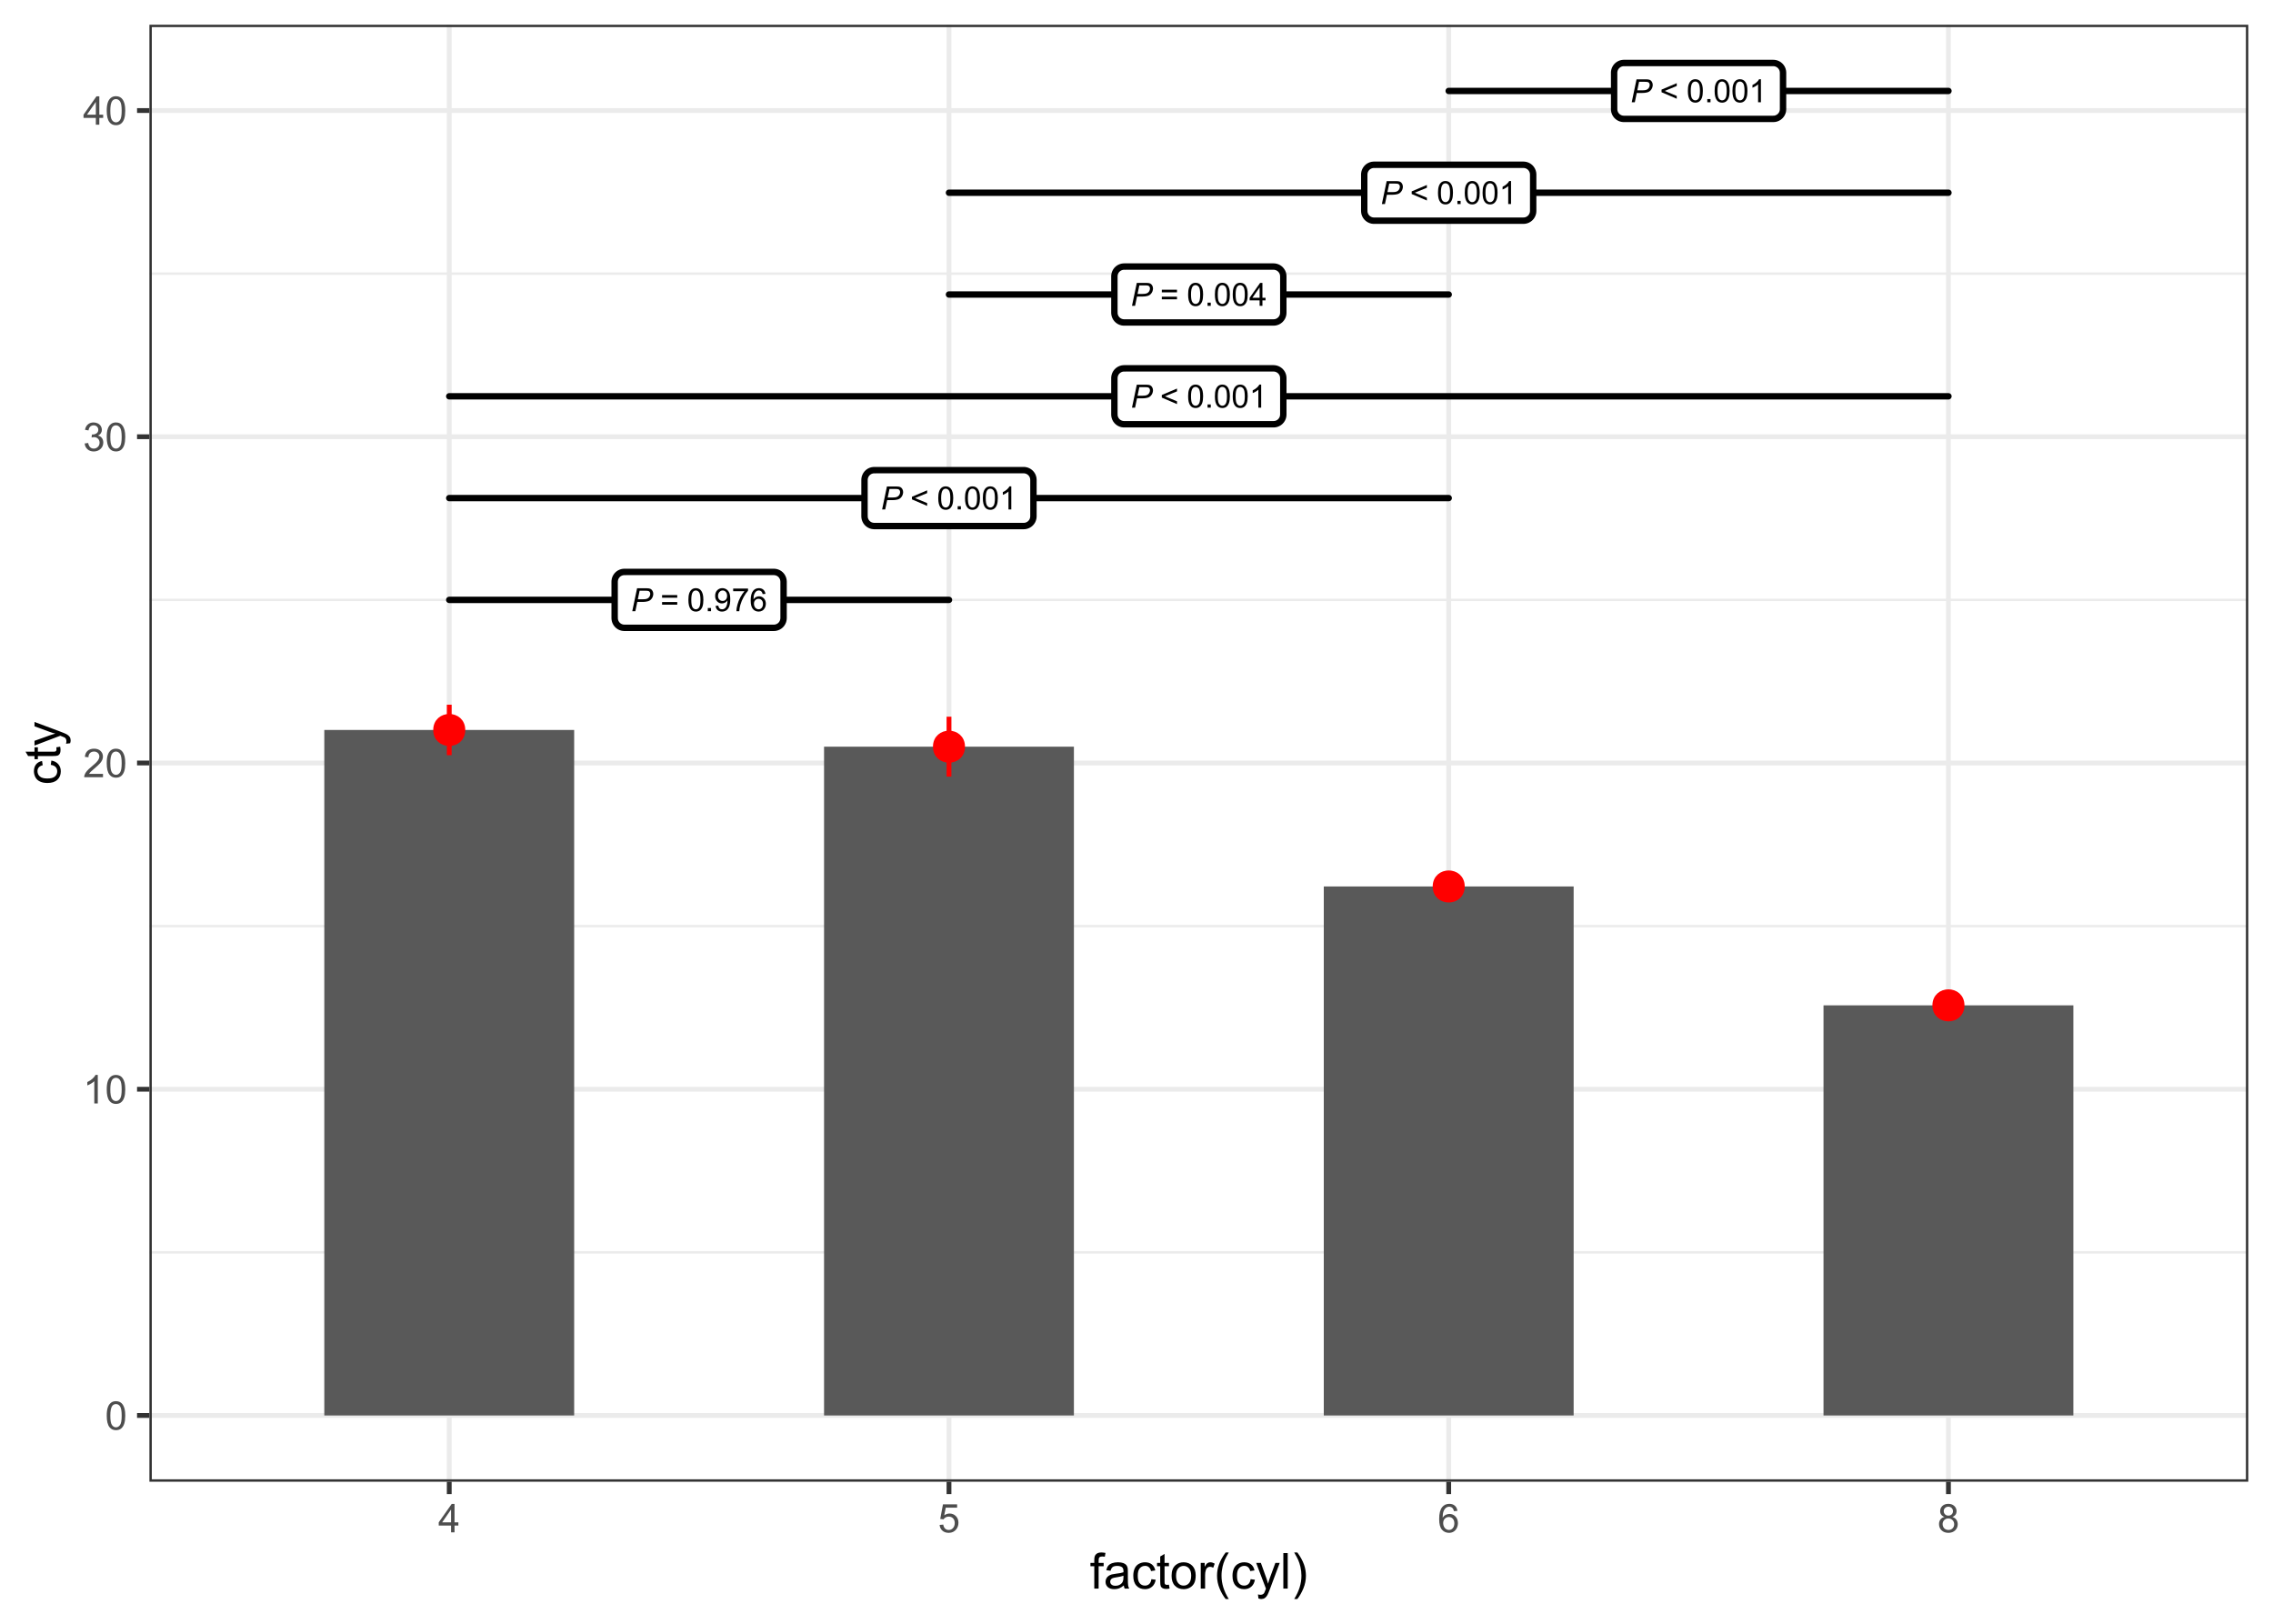 <?xml version="1.0" encoding="UTF-8"?>
<svg xmlns="http://www.w3.org/2000/svg" xmlns:xlink="http://www.w3.org/1999/xlink" width="504pt" height="360pt" viewBox="0 0 504 360" version="1.1">
<defs>
<g>
<symbol overflow="visible" id="glyph0-0">
<path style="stroke:none;" d="M 0.891 0 L 0.891 -4.445 L 4.445 -4.445 L 4.445 0 Z M 1 -0.109 L 4.336 -0.109 L 4.336 -4.336 L 1 -4.336 Z M 1 -0.109 "/>
</symbol>
<symbol overflow="visible" id="glyph0-1">
<path style="stroke:none;" d="M 0.305 0 L 1.371 -5.09 L 3.496 -5.09 C 3.863 -5.086 4.141 -5.043 4.324 -4.965 C 4.508 -4.879 4.66 -4.734 4.781 -4.531 C 4.902 -4.32 4.961 -4.09 4.965 -3.84 C 4.961 -3.625 4.918 -3.41 4.836 -3.195 C 4.746 -2.977 4.637 -2.801 4.508 -2.66 C 4.375 -2.52 4.242 -2.41 4.109 -2.34 C 3.973 -2.266 3.832 -2.215 3.68 -2.18 C 3.352 -2.102 3.02 -2.062 2.691 -2.066 L 1.418 -2.066 L 0.988 0 Z M 1.539 -2.645 L 2.66 -2.645 C 3.094 -2.641 3.41 -2.688 3.617 -2.785 C 3.82 -2.875 3.984 -3.02 4.109 -3.211 C 4.227 -3.402 4.289 -3.605 4.293 -3.824 C 4.289 -3.988 4.258 -4.125 4.195 -4.23 C 4.129 -4.336 4.035 -4.414 3.922 -4.465 C 3.801 -4.512 3.574 -4.535 3.242 -4.539 L 1.934 -4.539 Z M 1.539 -2.645 "/>
</symbol>
<symbol overflow="visible" id="glyph1-0">
<path style="stroke:none;" d="M 0.359 0 L 0.359 -4.445 L 3.914 -4.445 L 3.914 0 Z M 0.469 -0.109 L 3.805 -0.109 L 3.805 -4.336 L 0.469 -4.336 Z M 0.469 -0.109 "/>
</symbol>
<symbol overflow="visible" id="glyph1-1">
<path style="stroke:none;" d=""/>
</symbol>
<symbol overflow="visible" id="glyph2-0">
<path style="stroke:none;" d="M 0.891 0 L 0.891 -4.445 L 4.445 -4.445 L 4.445 0 Z M 1 -0.109 L 4.336 -0.109 L 4.336 -4.336 L 1 -4.336 Z M 1 -0.109 "/>
</symbol>
<symbol overflow="visible" id="glyph2-1">
<path style="stroke:none;" d="M 3.758 -2.992 L 0.395 -2.992 L 0.395 -3.578 L 3.758 -3.578 Z M 3.758 -1.449 L 0.395 -1.449 L 0.395 -2.031 L 3.758 -2.031 Z M 3.758 -1.449 "/>
</symbol>
<symbol overflow="visible" id="glyph2-2">
<path style="stroke:none;" d="M 0.297 -2.512 C 0.293 -3.109 0.355 -3.594 0.48 -3.965 C 0.605 -4.328 0.789 -4.609 1.031 -4.812 C 1.273 -5.008 1.582 -5.109 1.957 -5.113 C 2.23 -5.109 2.469 -5.055 2.676 -4.945 C 2.879 -4.836 3.047 -4.676 3.184 -4.469 C 3.316 -4.262 3.422 -4.012 3.5 -3.715 C 3.574 -3.418 3.613 -3.016 3.617 -2.512 C 3.613 -1.91 3.551 -1.426 3.43 -1.062 C 3.305 -0.695 3.121 -0.414 2.879 -0.215 C 2.633 -0.016 2.328 0.082 1.957 0.086 C 1.465 0.082 1.078 -0.09 0.801 -0.441 C 0.461 -0.863 0.293 -1.555 0.297 -2.512 Z M 0.938 -2.512 C 0.938 -1.672 1.035 -1.113 1.23 -0.84 C 1.426 -0.559 1.668 -0.422 1.957 -0.426 C 2.242 -0.422 2.48 -0.562 2.68 -0.844 C 2.871 -1.121 2.969 -1.676 2.973 -2.512 C 2.969 -3.348 2.871 -3.902 2.68 -4.18 C 2.48 -4.453 2.238 -4.594 1.949 -4.594 C 1.66 -4.594 1.43 -4.473 1.262 -4.23 C 1.043 -3.918 0.938 -3.344 0.938 -2.512 Z M 0.938 -2.512 "/>
</symbol>
<symbol overflow="visible" id="glyph2-3">
<path style="stroke:none;" d="M 0.645 0 L 0.645 -0.711 L 1.359 -0.711 L 1.359 0 Z M 0.645 0 "/>
</symbol>
<symbol overflow="visible" id="glyph2-4">
<path style="stroke:none;" d="M 0.391 -1.176 L 0.988 -1.234 C 1.039 -0.949 1.137 -0.742 1.281 -0.617 C 1.422 -0.484 1.605 -0.422 1.832 -0.426 C 2.023 -0.422 2.191 -0.465 2.336 -0.559 C 2.48 -0.645 2.602 -0.762 2.695 -0.91 C 2.789 -1.055 2.867 -1.254 2.93 -1.508 C 2.992 -1.754 3.023 -2.012 3.023 -2.273 C 3.023 -2.297 3.02 -2.336 3.02 -2.398 C 2.891 -2.195 2.719 -2.035 2.504 -1.91 C 2.285 -1.785 2.051 -1.723 1.801 -1.727 C 1.379 -1.723 1.023 -1.875 0.734 -2.184 C 0.438 -2.488 0.293 -2.891 0.297 -3.395 C 0.293 -3.906 0.445 -4.324 0.75 -4.641 C 1.055 -4.953 1.434 -5.109 1.895 -5.113 C 2.223 -5.109 2.527 -5.02 2.805 -4.844 C 3.074 -4.664 3.281 -4.41 3.43 -4.082 C 3.57 -3.75 3.645 -3.273 3.645 -2.648 C 3.645 -2 3.57 -1.48 3.43 -1.094 C 3.285 -0.707 3.078 -0.414 2.801 -0.215 C 2.52 -0.016 2.191 0.082 1.82 0.086 C 1.418 0.082 1.094 -0.027 0.844 -0.246 C 0.59 -0.465 0.438 -0.773 0.391 -1.176 Z M 2.949 -3.426 C 2.945 -3.781 2.852 -4.066 2.66 -4.277 C 2.469 -4.488 2.238 -4.594 1.973 -4.594 C 1.691 -4.594 1.449 -4.48 1.246 -4.254 C 1.039 -4.027 0.938 -3.73 0.938 -3.371 C 0.938 -3.043 1.035 -2.781 1.23 -2.582 C 1.426 -2.375 1.668 -2.273 1.957 -2.277 C 2.246 -2.273 2.48 -2.375 2.668 -2.582 C 2.852 -2.781 2.945 -3.062 2.949 -3.426 Z M 2.949 -3.426 "/>
</symbol>
<symbol overflow="visible" id="glyph2-5">
<path style="stroke:none;" d="M 0.336 -4.426 L 0.336 -5.027 L 3.633 -5.027 L 3.633 -4.539 C 3.309 -4.191 2.984 -3.734 2.668 -3.164 C 2.348 -2.59 2.102 -2 1.93 -1.398 C 1.801 -0.973 1.723 -0.508 1.691 0 L 1.051 0 C 1.051 -0.398 1.129 -0.883 1.285 -1.453 C 1.434 -2.02 1.652 -2.566 1.934 -3.094 C 2.215 -3.617 2.512 -4.059 2.832 -4.426 Z M 0.336 -4.426 "/>
</symbol>
<symbol overflow="visible" id="glyph2-6">
<path style="stroke:none;" d="M 3.539 -3.844 L 2.918 -3.797 C 2.863 -4.039 2.781 -4.215 2.68 -4.332 C 2.508 -4.504 2.301 -4.594 2.055 -4.598 C 1.855 -4.594 1.68 -4.539 1.531 -4.434 C 1.332 -4.285 1.18 -4.074 1.066 -3.801 C 0.949 -3.523 0.891 -3.133 0.891 -2.625 C 1.039 -2.852 1.223 -3.02 1.441 -3.137 C 1.66 -3.246 1.887 -3.305 2.125 -3.305 C 2.539 -3.305 2.895 -3.148 3.188 -2.844 C 3.48 -2.531 3.625 -2.137 3.629 -1.652 C 3.625 -1.332 3.559 -1.035 3.422 -0.762 C 3.281 -0.488 3.09 -0.277 2.852 -0.133 C 2.609 0.012 2.336 0.082 2.035 0.086 C 1.512 0.082 1.086 -0.105 0.758 -0.488 C 0.426 -0.867 0.262 -1.5 0.266 -2.383 C 0.262 -3.363 0.445 -4.078 0.812 -4.527 C 1.129 -4.914 1.555 -5.109 2.094 -5.113 C 2.492 -5.109 2.82 -4.996 3.078 -4.773 C 3.328 -4.547 3.484 -4.238 3.539 -3.844 Z M 0.988 -1.648 C 0.984 -1.43 1.031 -1.227 1.125 -1.031 C 1.215 -0.832 1.34 -0.68 1.508 -0.578 C 1.668 -0.473 1.84 -0.422 2.023 -0.426 C 2.285 -0.422 2.516 -0.527 2.707 -0.746 C 2.895 -0.957 2.988 -1.246 2.992 -1.613 C 2.988 -1.965 2.895 -2.242 2.711 -2.445 C 2.52 -2.645 2.281 -2.746 2 -2.75 C 1.715 -2.746 1.477 -2.645 1.281 -2.445 C 1.082 -2.242 0.984 -1.977 0.988 -1.648 Z M 0.988 -1.648 "/>
</symbol>
<symbol overflow="visible" id="glyph2-7">
<path style="stroke:none;" d="M 0.391 -2.227 L 0.391 -2.809 L 3.762 -4.234 L 3.762 -3.613 L 1.086 -2.516 L 3.762 -1.406 L 3.762 -0.785 Z M 0.391 -2.227 "/>
</symbol>
<symbol overflow="visible" id="glyph2-8">
<path style="stroke:none;" d="M 2.648 0 L 2.023 0 L 2.023 -3.984 C 1.871 -3.84 1.676 -3.695 1.434 -3.551 C 1.188 -3.406 0.969 -3.297 0.773 -3.23 L 0.773 -3.836 C 1.125 -3.996 1.43 -4.195 1.691 -4.43 C 1.949 -4.664 2.133 -4.891 2.246 -5.113 L 2.648 -5.113 Z M 2.648 0 "/>
</symbol>
<symbol overflow="visible" id="glyph2-9">
<path style="stroke:none;" d="M 2.301 0 L 2.301 -1.219 L 0.09 -1.219 L 0.09 -1.793 L 2.414 -5.09 L 2.926 -5.09 L 2.926 -1.793 L 3.613 -1.793 L 3.613 -1.219 L 2.926 -1.219 L 2.926 0 Z M 2.301 -1.793 L 2.301 -4.09 L 0.703 -1.793 Z M 2.301 -1.793 "/>
</symbol>
<symbol overflow="visible" id="glyph3-0">
<path style="stroke:none;" d="M 1.102 0 L 1.102 -5.5 L 5.5 -5.5 L 5.5 0 Z M 1.238 -0.137 L 5.363 -0.137 L 5.363 -5.363 L 1.238 -5.363 Z M 1.238 -0.137 "/>
</symbol>
<symbol overflow="visible" id="glyph3-1">
<path style="stroke:none;" d="M 0.367 -3.105 C 0.363 -3.848 0.438 -4.445 0.594 -4.902 C 0.742 -5.355 0.973 -5.707 1.277 -5.953 C 1.578 -6.199 1.957 -6.32 2.418 -6.324 C 2.754 -6.32 3.051 -6.254 3.309 -6.121 C 3.562 -5.984 3.773 -5.789 3.938 -5.531 C 4.102 -5.273 4.23 -4.961 4.328 -4.594 C 4.422 -4.227 4.469 -3.73 4.473 -3.105 C 4.469 -2.367 4.395 -1.77 4.242 -1.316 C 4.09 -0.859 3.863 -0.508 3.562 -0.262 C 3.258 -0.016 2.875 0.105 2.418 0.109 C 1.809 0.105 1.332 -0.109 0.988 -0.547 C 0.57 -1.066 0.363 -1.922 0.367 -3.105 Z M 1.16 -3.105 C 1.16 -2.07 1.281 -1.379 1.523 -1.039 C 1.766 -0.695 2.062 -0.527 2.418 -0.527 C 2.773 -0.527 3.074 -0.699 3.316 -1.043 C 3.559 -1.387 3.68 -2.074 3.68 -3.105 C 3.68 -4.145 3.559 -4.832 3.316 -5.172 C 3.074 -5.512 2.77 -5.684 2.41 -5.684 C 2.051 -5.684 1.77 -5.531 1.559 -5.234 C 1.293 -4.844 1.16 -4.137 1.16 -3.105 Z M 1.16 -3.105 "/>
</symbol>
<symbol overflow="visible" id="glyph3-2">
<path style="stroke:none;" d="M 3.277 0 L 2.504 0 L 2.504 -4.93 C 2.316 -4.75 2.074 -4.574 1.773 -4.395 C 1.469 -4.215 1.195 -4.082 0.957 -3.996 L 0.957 -4.742 C 1.387 -4.941 1.766 -5.188 2.09 -5.48 C 2.414 -5.77 2.645 -6.051 2.781 -6.324 L 3.277 -6.324 Z M 3.277 0 "/>
</symbol>
<symbol overflow="visible" id="glyph3-3">
<path style="stroke:none;" d="M 4.43 -0.742 L 4.43 0 L 0.266 0 C 0.258 -0.188 0.289 -0.367 0.355 -0.539 C 0.461 -0.82 0.629 -1.098 0.863 -1.375 C 1.094 -1.648 1.434 -1.965 1.879 -2.328 C 2.562 -2.887 3.023 -3.332 3.266 -3.664 C 3.5 -3.988 3.621 -4.301 3.625 -4.594 C 3.621 -4.898 3.512 -5.156 3.297 -5.367 C 3.074 -5.578 2.789 -5.684 2.441 -5.684 C 2.066 -5.684 1.77 -5.57 1.547 -5.348 C 1.32 -5.125 1.207 -4.816 1.207 -4.422 L 0.414 -4.504 C 0.465 -5.094 0.668 -5.543 1.027 -5.855 C 1.379 -6.164 1.855 -6.32 2.457 -6.324 C 3.059 -6.32 3.539 -6.152 3.891 -5.82 C 4.242 -5.484 4.418 -5.07 4.422 -4.578 C 4.418 -4.32 4.367 -4.074 4.266 -3.832 C 4.164 -3.59 3.992 -3.332 3.754 -3.062 C 3.512 -2.793 3.113 -2.426 2.562 -1.957 C 2.094 -1.566 1.797 -1.301 1.664 -1.16 C 1.531 -1.02 1.422 -0.879 1.34 -0.742 Z M 4.43 -0.742 "/>
</symbol>
<symbol overflow="visible" id="glyph3-4">
<path style="stroke:none;" d="M 0.371 -1.664 L 1.145 -1.766 C 1.23 -1.324 1.383 -1.008 1.598 -0.816 C 1.809 -0.621 2.066 -0.527 2.375 -0.527 C 2.734 -0.527 3.043 -0.652 3.297 -0.906 C 3.547 -1.156 3.672 -1.469 3.676 -1.844 C 3.672 -2.195 3.555 -2.488 3.324 -2.719 C 3.09 -2.949 2.797 -3.062 2.441 -3.066 C 2.293 -3.062 2.109 -3.035 1.895 -2.98 L 1.98 -3.66 C 2.031 -3.652 2.07 -3.648 2.105 -3.652 C 2.434 -3.648 2.73 -3.734 2.996 -3.91 C 3.254 -4.078 3.387 -4.344 3.391 -4.703 C 3.387 -4.984 3.289 -5.219 3.102 -5.406 C 2.906 -5.59 2.66 -5.684 2.359 -5.688 C 2.055 -5.684 1.805 -5.59 1.605 -5.402 C 1.402 -5.215 1.273 -4.93 1.219 -4.555 L 0.445 -4.691 C 0.539 -5.207 0.754 -5.609 1.09 -5.895 C 1.426 -6.18 1.844 -6.32 2.344 -6.324 C 2.688 -6.32 3.004 -6.246 3.293 -6.102 C 3.582 -5.953 3.801 -5.754 3.953 -5.5 C 4.105 -5.242 4.184 -4.973 4.184 -4.688 C 4.184 -4.414 4.109 -4.164 3.965 -3.945 C 3.816 -3.719 3.602 -3.543 3.316 -3.41 C 3.688 -3.324 3.977 -3.145 4.184 -2.875 C 4.391 -2.602 4.492 -2.262 4.496 -1.859 C 4.492 -1.305 4.293 -0.84 3.895 -0.461 C 3.492 -0.078 2.984 0.109 2.371 0.113 C 1.816 0.109 1.355 -0.051 0.992 -0.379 C 0.625 -0.707 0.418 -1.137 0.371 -1.664 Z M 0.371 -1.664 "/>
</symbol>
<symbol overflow="visible" id="glyph3-5">
<path style="stroke:none;" d="M 2.844 0 L 2.844 -1.508 L 0.113 -1.508 L 0.113 -2.219 L 2.988 -6.301 L 3.617 -6.301 L 3.617 -2.219 L 4.469 -2.219 L 4.469 -1.508 L 3.617 -1.508 L 3.617 0 Z M 2.844 -2.219 L 2.844 -5.059 L 0.871 -2.219 Z M 2.844 -2.219 "/>
</symbol>
<symbol overflow="visible" id="glyph3-6">
<path style="stroke:none;" d="M 0.367 -1.648 L 1.176 -1.719 C 1.234 -1.32 1.375 -1.023 1.594 -0.824 C 1.812 -0.625 2.078 -0.527 2.391 -0.527 C 2.762 -0.527 3.074 -0.668 3.336 -0.949 C 3.59 -1.23 3.719 -1.602 3.723 -2.066 C 3.719 -2.504 3.594 -2.852 3.348 -3.109 C 3.098 -3.363 2.773 -3.492 2.375 -3.492 C 2.125 -3.492 1.902 -3.434 1.703 -3.32 C 1.5 -3.207 1.344 -3.062 1.23 -2.883 L 0.504 -2.977 L 1.113 -6.215 L 4.246 -6.215 L 4.246 -5.473 L 1.73 -5.473 L 1.391 -3.781 C 1.766 -4.039 2.164 -4.172 2.582 -4.176 C 3.129 -4.172 3.594 -3.98 3.973 -3.605 C 4.352 -3.223 4.539 -2.734 4.543 -2.137 C 4.539 -1.562 4.375 -1.07 4.043 -0.656 C 3.637 -0.148 3.086 0.105 2.391 0.109 C 1.816 0.105 1.348 -0.051 0.984 -0.371 C 0.621 -0.691 0.414 -1.117 0.367 -1.648 Z M 0.367 -1.648 "/>
</symbol>
<symbol overflow="visible" id="glyph3-7">
<path style="stroke:none;" d="M 4.379 -4.758 L 3.609 -4.695 C 3.539 -4.996 3.441 -5.219 3.316 -5.359 C 3.105 -5.574 2.848 -5.684 2.543 -5.688 C 2.297 -5.684 2.078 -5.617 1.895 -5.484 C 1.648 -5.305 1.457 -5.043 1.32 -4.703 C 1.176 -4.363 1.105 -3.879 1.102 -3.25 C 1.285 -3.531 1.512 -3.742 1.781 -3.879 C 2.051 -4.016 2.332 -4.082 2.629 -4.086 C 3.141 -4.082 3.578 -3.895 3.945 -3.516 C 4.305 -3.137 4.488 -2.645 4.492 -2.047 C 4.488 -1.648 4.402 -1.281 4.234 -0.941 C 4.062 -0.602 3.828 -0.34 3.531 -0.16 C 3.23 0.02 2.895 0.105 2.52 0.109 C 1.871 0.105 1.344 -0.129 0.941 -0.602 C 0.531 -1.074 0.328 -1.855 0.332 -2.949 C 0.328 -4.16 0.551 -5.047 1.004 -5.602 C 1.395 -6.082 1.926 -6.32 2.59 -6.324 C 3.086 -6.32 3.492 -6.184 3.809 -5.906 C 4.125 -5.629 4.312 -5.246 4.379 -4.758 Z M 1.219 -2.039 C 1.219 -1.773 1.273 -1.516 1.387 -1.273 C 1.5 -1.027 1.66 -0.844 1.863 -0.719 C 2.066 -0.59 2.277 -0.527 2.504 -0.527 C 2.828 -0.527 3.109 -0.656 3.348 -0.922 C 3.578 -1.184 3.695 -1.543 3.699 -2 C 3.695 -2.43 3.582 -2.773 3.352 -3.027 C 3.117 -3.273 2.824 -3.398 2.477 -3.402 C 2.121 -3.398 1.824 -3.273 1.582 -3.027 C 1.34 -2.773 1.219 -2.445 1.219 -2.039 Z M 1.219 -2.039 "/>
</symbol>
<symbol overflow="visible" id="glyph3-8">
<path style="stroke:none;" d="M 1.555 -3.418 C 1.23 -3.531 0.992 -3.699 0.84 -3.918 C 0.684 -4.133 0.609 -4.395 0.609 -4.699 C 0.609 -5.156 0.773 -5.539 1.102 -5.855 C 1.43 -6.164 1.867 -6.32 2.418 -6.324 C 2.969 -6.32 3.41 -6.16 3.746 -5.844 C 4.078 -5.523 4.246 -5.137 4.25 -4.68 C 4.246 -4.387 4.172 -4.133 4.02 -3.918 C 3.863 -3.699 3.629 -3.531 3.32 -3.418 C 3.707 -3.285 4 -3.082 4.203 -2.805 C 4.402 -2.52 4.504 -2.184 4.508 -1.801 C 4.504 -1.258 4.312 -0.805 3.934 -0.441 C 3.551 -0.074 3.051 0.105 2.434 0.109 C 1.809 0.105 1.309 -0.074 0.926 -0.441 C 0.543 -0.809 0.352 -1.27 0.355 -1.82 C 0.352 -2.23 0.457 -2.574 0.668 -2.852 C 0.875 -3.125 1.168 -3.312 1.555 -3.418 Z M 1.402 -4.727 C 1.398 -4.426 1.496 -4.184 1.688 -3.996 C 1.879 -3.805 2.129 -3.707 2.438 -3.711 C 2.734 -3.707 2.977 -3.801 3.168 -3.992 C 3.355 -4.176 3.449 -4.406 3.453 -4.684 C 3.449 -4.965 3.352 -5.203 3.16 -5.398 C 2.961 -5.586 2.719 -5.684 2.43 -5.688 C 2.129 -5.684 1.883 -5.59 1.691 -5.402 C 1.496 -5.215 1.398 -4.988 1.402 -4.727 Z M 1.152 -1.816 C 1.148 -1.598 1.199 -1.383 1.309 -1.176 C 1.41 -0.969 1.566 -0.809 1.773 -0.695 C 1.98 -0.582 2.203 -0.527 2.441 -0.527 C 2.809 -0.527 3.113 -0.645 3.355 -0.883 C 3.594 -1.121 3.715 -1.426 3.719 -1.793 C 3.715 -2.164 3.59 -2.469 3.344 -2.715 C 3.094 -2.957 2.785 -3.082 2.414 -3.082 C 2.051 -3.082 1.75 -2.961 1.512 -2.719 C 1.27 -2.477 1.148 -2.176 1.152 -1.816 Z M 1.152 -1.816 "/>
</symbol>
<symbol overflow="visible" id="glyph4-0">
<path style="stroke:none;" d="M 1.375 0 L 1.375 -6.875 L 6.875 -6.875 L 6.875 0 Z M 1.547 -0.172 L 6.703 -0.172 L 6.703 -6.703 L 1.547 -6.703 Z M 1.547 -0.172 "/>
</symbol>
<symbol overflow="visible" id="glyph4-1">
<path style="stroke:none;" d="M 0.957 0 L 0.957 -4.953 L 0.102 -4.953 L 0.102 -5.703 L 0.957 -5.703 L 0.957 -6.312 C 0.953 -6.691 0.988 -6.977 1.059 -7.164 C 1.148 -7.41 1.312 -7.613 1.551 -7.773 C 1.781 -7.926 2.109 -8.004 2.535 -8.008 C 2.805 -8.004 3.105 -7.973 3.438 -7.91 L 3.293 -7.07 C 3.09 -7.102 2.898 -7.117 2.723 -7.121 C 2.426 -7.117 2.219 -7.055 2.098 -6.934 C 1.977 -6.805 1.914 -6.57 1.918 -6.23 L 1.918 -5.703 L 3.031 -5.703 L 3.031 -4.953 L 1.918 -4.953 L 1.918 0 Z M 0.957 0 "/>
</symbol>
<symbol overflow="visible" id="glyph4-2">
<path style="stroke:none;" d="M 4.445 -0.703 C 4.086 -0.398 3.742 -0.184 3.414 -0.059 C 3.082 0.066 2.727 0.129 2.348 0.129 C 1.719 0.129 1.238 -0.023 0.902 -0.328 C 0.566 -0.633 0.398 -1.023 0.398 -1.504 C 0.398 -1.781 0.461 -2.035 0.586 -2.27 C 0.711 -2.496 0.875 -2.684 1.086 -2.824 C 1.289 -2.965 1.523 -3.07 1.781 -3.141 C 1.969 -3.191 2.254 -3.238 2.641 -3.289 C 3.418 -3.375 3.992 -3.488 4.367 -3.621 C 4.367 -3.754 4.371 -3.836 4.371 -3.871 C 4.371 -4.266 4.277 -4.543 4.098 -4.703 C 3.848 -4.918 3.48 -5.027 2.996 -5.031 C 2.539 -5.027 2.203 -4.949 1.988 -4.793 C 1.77 -4.633 1.609 -4.352 1.508 -3.949 L 0.562 -4.078 C 0.648 -4.48 0.789 -4.805 0.988 -5.055 C 1.184 -5.301 1.469 -5.492 1.844 -5.629 C 2.215 -5.762 2.645 -5.828 3.137 -5.832 C 3.621 -5.828 4.02 -5.773 4.324 -5.66 C 4.629 -5.543 4.852 -5.398 4.996 -5.227 C 5.137 -5.055 5.238 -4.836 5.297 -4.57 C 5.328 -4.406 5.344 -4.109 5.344 -3.68 L 5.344 -2.391 C 5.344 -1.492 5.363 -0.922 5.406 -0.684 C 5.445 -0.445 5.527 -0.219 5.648 0 L 4.641 0 C 4.539 -0.199 4.473 -0.434 4.445 -0.703 Z M 4.367 -2.863 C 4.012 -2.719 3.488 -2.598 2.789 -2.496 C 2.391 -2.438 2.105 -2.371 1.941 -2.301 C 1.773 -2.227 1.648 -2.121 1.562 -1.988 C 1.473 -1.848 1.43 -1.695 1.43 -1.531 C 1.43 -1.27 1.527 -1.055 1.723 -0.887 C 1.918 -0.711 2.203 -0.625 2.578 -0.629 C 2.949 -0.625 3.277 -0.707 3.57 -0.871 C 3.859 -1.031 4.074 -1.254 4.211 -1.543 C 4.312 -1.754 4.363 -2.078 4.367 -2.508 Z M 4.367 -2.863 "/>
</symbol>
<symbol overflow="visible" id="glyph4-3">
<path style="stroke:none;" d="M 4.445 -2.09 L 5.398 -1.965 C 5.289 -1.309 5.023 -0.797 4.598 -0.426 C 4.168 -0.055 3.645 0.129 3.023 0.129 C 2.242 0.129 1.613 -0.125 1.141 -0.637 C 0.664 -1.145 0.426 -1.875 0.43 -2.832 C 0.426 -3.441 0.527 -3.98 0.734 -4.445 C 0.938 -4.906 1.25 -5.254 1.668 -5.484 C 2.082 -5.715 2.535 -5.828 3.031 -5.832 C 3.645 -5.828 4.152 -5.672 4.547 -5.363 C 4.941 -5.047 5.191 -4.602 5.305 -4.027 L 4.367 -3.883 C 4.273 -4.262 4.117 -4.551 3.891 -4.746 C 3.664 -4.941 3.387 -5.039 3.066 -5.039 C 2.574 -5.039 2.18 -4.863 1.879 -4.516 C 1.57 -4.164 1.418 -3.613 1.422 -2.859 C 1.418 -2.09 1.566 -1.531 1.863 -1.184 C 2.156 -0.836 2.539 -0.66 3.012 -0.664 C 3.391 -0.66 3.707 -0.777 3.961 -1.012 C 4.215 -1.242 4.375 -1.602 4.445 -2.09 Z M 4.445 -2.09 "/>
</symbol>
<symbol overflow="visible" id="glyph4-4">
<path style="stroke:none;" d="M 2.836 -0.863 L 2.977 -0.012 C 2.703 0.043 2.457 0.07 2.246 0.074 C 1.891 0.07 1.621 0.02 1.43 -0.09 C 1.234 -0.199 1.098 -0.348 1.02 -0.527 C 0.941 -0.707 0.902 -1.086 0.902 -1.672 L 0.902 -4.953 L 0.195 -4.953 L 0.195 -5.703 L 0.902 -5.703 L 0.902 -7.117 L 1.863 -7.695 L 1.863 -5.703 L 2.836 -5.703 L 2.836 -4.953 L 1.863 -4.953 L 1.863 -1.617 C 1.863 -1.34 1.879 -1.16 1.914 -1.086 C 1.945 -1.004 2 -0.941 2.078 -0.898 C 2.152 -0.848 2.262 -0.824 2.41 -0.828 C 2.516 -0.824 2.66 -0.836 2.836 -0.863 Z M 2.836 -0.863 "/>
</symbol>
<symbol overflow="visible" id="glyph4-5">
<path style="stroke:none;" d="M 0.367 -2.852 C 0.363 -3.906 0.656 -4.688 1.246 -5.199 C 1.734 -5.617 2.332 -5.828 3.039 -5.832 C 3.82 -5.828 4.461 -5.574 4.961 -5.062 C 5.457 -4.547 5.707 -3.836 5.711 -2.934 C 5.707 -2.195 5.598 -1.617 5.379 -1.199 C 5.156 -0.777 4.832 -0.449 4.414 -0.219 C 3.992 0.016 3.535 0.129 3.039 0.129 C 2.238 0.129 1.594 -0.125 1.105 -0.637 C 0.609 -1.148 0.363 -1.887 0.367 -2.852 Z M 1.359 -2.852 C 1.359 -2.121 1.516 -1.574 1.836 -1.211 C 2.152 -0.844 2.555 -0.66 3.039 -0.664 C 3.516 -0.66 3.914 -0.844 4.234 -1.211 C 4.551 -1.574 4.711 -2.133 4.715 -2.883 C 4.711 -3.586 4.551 -4.117 4.234 -4.484 C 3.91 -4.844 3.512 -5.027 3.039 -5.031 C 2.555 -5.027 2.152 -4.848 1.836 -4.488 C 1.516 -4.129 1.359 -3.582 1.359 -2.852 Z M 1.359 -2.852 "/>
</symbol>
<symbol overflow="visible" id="glyph4-6">
<path style="stroke:none;" d="M 0.715 0 L 0.715 -5.703 L 1.586 -5.703 L 1.586 -4.84 C 1.805 -5.242 2.008 -5.508 2.199 -5.637 C 2.383 -5.766 2.59 -5.828 2.82 -5.832 C 3.141 -5.828 3.473 -5.727 3.812 -5.523 L 3.48 -4.625 C 3.242 -4.762 3.004 -4.832 2.773 -4.836 C 2.555 -4.832 2.363 -4.77 2.199 -4.645 C 2.027 -4.516 1.91 -4.34 1.844 -4.113 C 1.73 -3.77 1.676 -3.391 1.68 -2.984 L 1.68 0 Z M 0.715 0 "/>
</symbol>
<symbol overflow="visible" id="glyph4-7">
<path style="stroke:none;" d="M 2.574 2.316 C 2.035 1.637 1.586 0.852 1.219 -0.047 C 0.848 -0.949 0.66 -1.883 0.664 -2.852 C 0.66 -3.699 0.801 -4.516 1.078 -5.301 C 1.398 -6.203 1.895 -7.105 2.574 -8.008 L 3.266 -8.008 C 2.828 -7.262 2.543 -6.73 2.406 -6.414 C 2.184 -5.918 2.012 -5.402 1.891 -4.867 C 1.734 -4.195 1.656 -3.523 1.66 -2.848 C 1.656 -1.121 2.191 0.598 3.266 2.316 Z M 2.574 2.316 "/>
</symbol>
<symbol overflow="visible" id="glyph4-8">
<path style="stroke:none;" d="M 0.684 2.195 L 0.574 1.289 C 0.785 1.344 0.969 1.371 1.129 1.375 C 1.34 1.371 1.512 1.336 1.641 1.266 C 1.77 1.195 1.875 1.094 1.961 0.969 C 2.02 0.867 2.117 0.629 2.258 0.246 C 2.27 0.191 2.301 0.113 2.344 0.012 L 0.176 -5.703 L 1.219 -5.703 L 2.406 -2.402 C 2.559 -1.98 2.695 -1.539 2.82 -1.078 C 2.926 -1.523 3.059 -1.957 3.219 -2.379 L 4.438 -5.703 L 5.402 -5.703 L 3.234 0.098 C 3 0.719 2.816 1.148 2.691 1.391 C 2.516 1.703 2.32 1.938 2.098 2.09 C 1.875 2.238 1.609 2.312 1.305 2.316 C 1.117 2.312 0.91 2.273 0.684 2.195 Z M 0.684 2.195 "/>
</symbol>
<symbol overflow="visible" id="glyph4-9">
<path style="stroke:none;" d="M 0.703 0 L 0.703 -7.875 L 1.672 -7.875 L 1.672 0 Z M 0.703 0 "/>
</symbol>
<symbol overflow="visible" id="glyph4-10">
<path style="stroke:none;" d="M 1.359 2.316 L 0.664 2.316 C 1.734 0.598 2.273 -1.121 2.273 -2.848 C 2.273 -3.52 2.195 -4.188 2.039 -4.852 C 1.918 -5.387 1.746 -5.902 1.531 -6.398 C 1.387 -6.719 1.098 -7.254 0.664 -8.008 L 1.359 -8.008 C 2.031 -7.105 2.527 -6.203 2.852 -5.301 C 3.125 -4.516 3.262 -3.699 3.266 -2.852 C 3.262 -1.883 3.078 -0.949 2.707 -0.047 C 2.336 0.852 1.887 1.637 1.359 2.316 Z M 1.359 2.316 "/>
</symbol>
<symbol overflow="visible" id="glyph5-0">
<path style="stroke:none;" d="M 0 -1.375 L -6.875 -1.375 L -6.875 -6.875 L 0 -6.875 Z M -0.172 -1.547 L -0.172 -6.703 L -6.703 -6.703 L -6.703 -1.547 Z M -0.172 -1.547 "/>
</symbol>
<symbol overflow="visible" id="glyph5-1">
<path style="stroke:none;" d="M -2.09 -4.445 L -1.965 -5.398 C -1.309 -5.289 -0.797 -5.023 -0.426 -4.598 C -0.055 -4.168 0.129 -3.645 0.129 -3.023 C 0.129 -2.242 -0.125 -1.613 -0.637 -1.141 C -1.145 -0.664 -1.875 -0.426 -2.832 -0.43 C -3.441 -0.426 -3.98 -0.527 -4.445 -0.734 C -4.906 -0.938 -5.254 -1.25 -5.484 -1.668 C -5.715 -2.082 -5.828 -2.535 -5.832 -3.031 C -5.828 -3.645 -5.672 -4.152 -5.363 -4.547 C -5.047 -4.941 -4.602 -5.191 -4.027 -5.305 L -3.883 -4.367 C -4.262 -4.273 -4.551 -4.117 -4.746 -3.891 C -4.941 -3.664 -5.039 -3.387 -5.039 -3.066 C -5.039 -2.574 -4.863 -2.18 -4.516 -1.879 C -4.164 -1.57 -3.613 -1.418 -2.859 -1.422 C -2.09 -1.418 -1.531 -1.566 -1.184 -1.863 C -0.836 -2.156 -0.66 -2.539 -0.664 -3.012 C -0.66 -3.391 -0.777 -3.707 -1.012 -3.961 C -1.242 -4.215 -1.602 -4.375 -2.09 -4.445 Z M -2.09 -4.445 "/>
</symbol>
<symbol overflow="visible" id="glyph5-2">
<path style="stroke:none;" d="M -0.863 -2.836 L -0.012 -2.977 C 0.043 -2.703 0.07 -2.457 0.074 -2.246 C 0.07 -1.891 0.02 -1.621 -0.09 -1.43 C -0.199 -1.234 -0.348 -1.098 -0.527 -1.02 C -0.707 -0.941 -1.086 -0.902 -1.672 -0.902 L -4.953 -0.902 L -4.953 -0.195 L -5.703 -0.195 L -5.703 -0.902 L -7.117 -0.902 L -7.695 -1.863 L -5.703 -1.863 L -5.703 -2.836 L -4.953 -2.836 L -4.953 -1.863 L -1.617 -1.863 C -1.34 -1.863 -1.16 -1.879 -1.082 -1.914 C -1 -1.945 -0.938 -2 -0.895 -2.078 C -0.848 -2.152 -0.824 -2.262 -0.828 -2.41 C -0.824 -2.516 -0.836 -2.66 -0.863 -2.836 Z M -0.863 -2.836 "/>
</symbol>
<symbol overflow="visible" id="glyph5-3">
<path style="stroke:none;" d="M 2.195 -0.684 L 1.289 -0.574 C 1.344 -0.785 1.371 -0.969 1.375 -1.129 C 1.371 -1.34 1.336 -1.512 1.266 -1.641 C 1.195 -1.77 1.094 -1.875 0.969 -1.961 C 0.867 -2.02 0.629 -2.117 0.246 -2.258 C 0.191 -2.27 0.113 -2.301 0.012 -2.344 L -5.703 -0.176 L -5.703 -1.219 L -2.402 -2.406 C -1.98 -2.559 -1.539 -2.695 -1.078 -2.82 C -1.523 -2.926 -1.957 -3.059 -2.379 -3.219 L -5.703 -4.438 L -5.703 -5.402 L 0.098 -3.234 C 0.719 -3 1.148 -2.816 1.391 -2.691 C 1.707 -2.516 1.941 -2.32 2.094 -2.098 C 2.238 -1.875 2.312 -1.609 2.316 -1.305 C 2.312 -1.117 2.273 -0.91 2.195 -0.684 Z M 2.195 -0.684 "/>
</symbol>
</g>
<clipPath id="clip1">
  <path d="M 33.129 5.48 L 498.523 5.48 L 498.523 328.512 L 33.129 328.512 Z M 33.129 5.48 "/>
</clipPath>
<clipPath id="clip2">
  <path d="M 33.129 277 L 498.523 277 L 498.523 278 L 33.129 278 Z M 33.129 277 "/>
</clipPath>
<clipPath id="clip3">
  <path d="M 33.129 205 L 498.523 205 L 498.523 206 L 33.129 206 Z M 33.129 205 "/>
</clipPath>
<clipPath id="clip4">
  <path d="M 33.129 132 L 498.523 132 L 498.523 134 L 33.129 134 Z M 33.129 132 "/>
</clipPath>
<clipPath id="clip5">
  <path d="M 33.129 60 L 498.523 60 L 498.523 61 L 33.129 61 Z M 33.129 60 "/>
</clipPath>
<clipPath id="clip6">
  <path d="M 33.129 313 L 498.523 313 L 498.523 315 L 33.129 315 Z M 33.129 313 "/>
</clipPath>
<clipPath id="clip7">
  <path d="M 33.129 240 L 498.523 240 L 498.523 243 L 33.129 243 Z M 33.129 240 "/>
</clipPath>
<clipPath id="clip8">
  <path d="M 33.129 168 L 498.523 168 L 498.523 170 L 33.129 170 Z M 33.129 168 "/>
</clipPath>
<clipPath id="clip9">
  <path d="M 33.129 96 L 498.523 96 L 498.523 98 L 33.129 98 Z M 33.129 96 "/>
</clipPath>
<clipPath id="clip10">
  <path d="M 33.129 23 L 498.523 23 L 498.523 26 L 33.129 26 Z M 33.129 23 "/>
</clipPath>
<clipPath id="clip11">
  <path d="M 99 5.48 L 101 5.48 L 101 328.512 L 99 328.512 Z M 99 5.48 "/>
</clipPath>
<clipPath id="clip12">
  <path d="M 209 5.48 L 211 5.48 L 211 328.512 L 209 328.512 Z M 209 5.48 "/>
</clipPath>
<clipPath id="clip13">
  <path d="M 320 5.48 L 322 5.48 L 322 328.512 L 320 328.512 Z M 320 5.48 "/>
</clipPath>
<clipPath id="clip14">
  <path d="M 431 5.48 L 433 5.48 L 433 328.512 L 431 328.512 Z M 431 5.48 "/>
</clipPath>
<clipPath id="clip15">
  <path d="M 33.129 5.48 L 498.523 5.48 L 498.523 328.512 L 33.129 328.512 Z M 33.129 5.48 "/>
</clipPath>
</defs>
<g id="surface39">
<rect x="0" y="0" width="504" height="360" style="fill:rgb(100%,100%,100%);fill-opacity:1;stroke:none;"/>
<rect x="0" y="0" width="504" height="360" style="fill:rgb(100%,100%,100%);fill-opacity:1;stroke:none;"/>
<path style="fill:none;stroke-width:1.067;stroke-linecap:round;stroke-linejoin:round;stroke:rgb(100%,100%,100%);stroke-opacity:1;stroke-miterlimit:10;" d="M 0 360 L 504 360 L 504 0 L 0 0 Z M 0 360 "/>
<g clip-path="url(#clip1)" clip-rule="nonzero">
<path style=" stroke:none;fill-rule:nonzero;fill:rgb(100%,100%,100%);fill-opacity:1;" d="M 33.129 328.508 L 498.523 328.508 L 498.523 5.477 L 33.129 5.477 Z M 33.129 328.508 "/>
</g>
<g clip-path="url(#clip2)" clip-rule="nonzero">
<path style="fill:none;stroke-width:0.533;stroke-linecap:butt;stroke-linejoin:round;stroke:rgb(92.157%,92.157%,92.157%);stroke-opacity:1;stroke-miterlimit:10;" d="M 33.129 277.66 L 498.52 277.66 "/>
</g>
<g clip-path="url(#clip3)" clip-rule="nonzero">
<path style="fill:none;stroke-width:0.533;stroke-linecap:butt;stroke-linejoin:round;stroke:rgb(92.157%,92.157%,92.157%);stroke-opacity:1;stroke-miterlimit:10;" d="M 33.129 205.328 L 498.52 205.328 "/>
</g>
<g clip-path="url(#clip4)" clip-rule="nonzero">
<path style="fill:none;stroke-width:0.533;stroke-linecap:butt;stroke-linejoin:round;stroke:rgb(92.157%,92.157%,92.157%);stroke-opacity:1;stroke-miterlimit:10;" d="M 33.129 133 L 498.52 133 "/>
</g>
<g clip-path="url(#clip5)" clip-rule="nonzero">
<path style="fill:none;stroke-width:0.533;stroke-linecap:butt;stroke-linejoin:round;stroke:rgb(92.157%,92.157%,92.157%);stroke-opacity:1;stroke-miterlimit:10;" d="M 33.129 60.668 L 498.52 60.668 "/>
</g>
<g clip-path="url(#clip6)" clip-rule="nonzero">
<path style="fill:none;stroke-width:1.067;stroke-linecap:butt;stroke-linejoin:round;stroke:rgb(92.157%,92.157%,92.157%);stroke-opacity:1;stroke-miterlimit:10;" d="M 33.129 313.824 L 498.52 313.824 "/>
</g>
<g clip-path="url(#clip7)" clip-rule="nonzero">
<path style="fill:none;stroke-width:1.067;stroke-linecap:butt;stroke-linejoin:round;stroke:rgb(92.157%,92.157%,92.157%);stroke-opacity:1;stroke-miterlimit:10;" d="M 33.129 241.496 L 498.52 241.496 "/>
</g>
<g clip-path="url(#clip8)" clip-rule="nonzero">
<path style="fill:none;stroke-width:1.067;stroke-linecap:butt;stroke-linejoin:round;stroke:rgb(92.157%,92.157%,92.157%);stroke-opacity:1;stroke-miterlimit:10;" d="M 33.129 169.164 L 498.52 169.164 "/>
</g>
<g clip-path="url(#clip9)" clip-rule="nonzero">
<path style="fill:none;stroke-width:1.067;stroke-linecap:butt;stroke-linejoin:round;stroke:rgb(92.157%,92.157%,92.157%);stroke-opacity:1;stroke-miterlimit:10;" d="M 33.129 96.832 L 498.52 96.832 "/>
</g>
<g clip-path="url(#clip10)" clip-rule="nonzero">
<path style="fill:none;stroke-width:1.067;stroke-linecap:butt;stroke-linejoin:round;stroke:rgb(92.157%,92.157%,92.157%);stroke-opacity:1;stroke-miterlimit:10;" d="M 33.129 24.504 L 498.52 24.504 "/>
</g>
<g clip-path="url(#clip11)" clip-rule="nonzero">
<path style="fill:none;stroke-width:1.067;stroke-linecap:butt;stroke-linejoin:round;stroke:rgb(92.157%,92.157%,92.157%);stroke-opacity:1;stroke-miterlimit:10;" d="M 99.613 328.508 L 99.613 5.48 "/>
</g>
<g clip-path="url(#clip12)" clip-rule="nonzero">
<path style="fill:none;stroke-width:1.067;stroke-linecap:butt;stroke-linejoin:round;stroke:rgb(92.157%,92.157%,92.157%);stroke-opacity:1;stroke-miterlimit:10;" d="M 210.422 328.508 L 210.422 5.48 "/>
</g>
<g clip-path="url(#clip13)" clip-rule="nonzero">
<path style="fill:none;stroke-width:1.067;stroke-linecap:butt;stroke-linejoin:round;stroke:rgb(92.157%,92.157%,92.157%);stroke-opacity:1;stroke-miterlimit:10;" d="M 321.227 328.508 L 321.227 5.48 "/>
</g>
<g clip-path="url(#clip14)" clip-rule="nonzero">
<path style="fill:none;stroke-width:1.067;stroke-linecap:butt;stroke-linejoin:round;stroke:rgb(92.157%,92.157%,92.157%);stroke-opacity:1;stroke-miterlimit:10;" d="M 432.035 328.508 L 432.035 5.48 "/>
</g>
<path style=" stroke:none;fill-rule:nonzero;fill:rgb(34.902%,34.902%,34.902%);fill-opacity:1;" d="M 71.91 313.824 L 127.312 313.824 L 127.312 161.84 L 71.91 161.84 Z M 71.91 313.824 "/>
<path style=" stroke:none;fill-rule:nonzero;fill:rgb(34.902%,34.902%,34.902%);fill-opacity:1;" d="M 182.719 313.824 L 238.121 313.824 L 238.121 165.547 L 182.719 165.547 Z M 182.719 313.824 "/>
<path style=" stroke:none;fill-rule:nonzero;fill:rgb(34.902%,34.902%,34.902%);fill-opacity:1;" d="M 293.527 313.824 L 348.93 313.824 L 348.93 196.539 L 293.527 196.539 Z M 293.527 313.824 "/>
<path style=" stroke:none;fill-rule:nonzero;fill:rgb(34.902%,34.902%,34.902%);fill-opacity:1;" d="M 404.332 313.824 L 459.734 313.824 L 459.734 222.895 L 404.332 222.895 Z M 404.332 313.824 "/>
<path style="fill:none;stroke-width:1.067;stroke-linecap:butt;stroke-linejoin:round;stroke:rgb(100%,0%,0%);stroke-opacity:1;stroke-miterlimit:10;" d="M 99.613 167.438 L 99.613 156.246 "/>
<path style="fill:none;stroke-width:1.067;stroke-linecap:butt;stroke-linejoin:round;stroke:rgb(100%,0%,0%);stroke-opacity:1;stroke-miterlimit:10;" d="M 210.422 172.191 L 210.422 158.902 "/>
<path style="fill:none;stroke-width:1.067;stroke-linecap:butt;stroke-linejoin:round;stroke:rgb(100%,0%,0%);stroke-opacity:1;stroke-miterlimit:10;" d="M 321.227 199.414 L 321.227 193.668 "/>
<path style="fill:none;stroke-width:1.067;stroke-linecap:butt;stroke-linejoin:round;stroke:rgb(100%,0%,0%);stroke-opacity:1;stroke-miterlimit:10;" d="M 432.035 226.012 L 432.035 219.781 "/>
<path style="fill-rule:nonzero;fill:rgb(100%,0%,0%);fill-opacity:1;stroke-width:1.417;stroke-linecap:round;stroke-linejoin:round;stroke:rgb(100%,0%,0%);stroke-opacity:1;stroke-miterlimit:10;" d="M 102.457 161.844 C 102.457 165.633 96.77 165.633 96.77 161.844 C 96.77 158.051 102.457 158.051 102.457 161.844 "/>
<path style="fill-rule:nonzero;fill:rgb(100%,0%,0%);fill-opacity:1;stroke-width:1.417;stroke-linecap:round;stroke-linejoin:round;stroke:rgb(100%,0%,0%);stroke-opacity:1;stroke-miterlimit:10;" d="M 213.262 165.547 C 213.262 169.336 207.578 169.336 207.578 165.547 C 207.578 161.758 213.262 161.758 213.262 165.547 "/>
<path style="fill-rule:nonzero;fill:rgb(100%,0%,0%);fill-opacity:1;stroke-width:1.417;stroke-linecap:round;stroke-linejoin:round;stroke:rgb(100%,0%,0%);stroke-opacity:1;stroke-miterlimit:10;" d="M 324.07 196.539 C 324.07 200.332 318.387 200.332 318.387 196.539 C 318.387 192.75 324.07 192.75 324.07 196.539 "/>
<path style="fill-rule:nonzero;fill:rgb(100%,0%,0%);fill-opacity:1;stroke-width:1.417;stroke-linecap:round;stroke-linejoin:round;stroke:rgb(100%,0%,0%);stroke-opacity:1;stroke-miterlimit:10;" d="M 434.879 222.895 C 434.879 226.688 429.191 226.688 429.191 222.895 C 429.191 219.105 434.879 219.105 434.879 222.895 "/>
<path style="fill:none;stroke-width:1.417;stroke-linecap:round;stroke-linejoin:round;stroke:rgb(0%,0%,0%);stroke-opacity:1;stroke-miterlimit:10;" d="M 99.613 133 L 210.422 133 "/>
<path style="fill-rule:nonzero;fill:rgb(100%,100%,100%);fill-opacity:1;stroke-width:1.417;stroke-linecap:round;stroke-linejoin:round;stroke:rgb(0%,0%,0%);stroke-opacity:1;stroke-miterlimit:10;" d="M 138.449 139.199 L 171.586 139.199 L 171.496 139.195 L 171.844 139.184 L 172.184 139.113 L 172.512 138.988 L 172.812 138.816 L 173.082 138.598 L 173.312 138.336 L 173.496 138.043 L 173.633 137.723 L 173.715 137.387 L 173.746 137.039 L 173.746 128.961 L 173.715 128.613 L 173.633 128.273 L 173.496 127.957 L 173.312 127.66 L 173.082 127.402 L 172.812 127.18 L 172.512 127.008 L 172.184 126.883 L 171.844 126.816 L 171.586 126.801 L 138.449 126.801 L 138.711 126.816 L 138.363 126.801 L 138.016 126.844 L 137.684 126.938 L 137.367 127.09 L 137.082 127.285 L 136.832 127.527 L 136.625 127.805 L 136.461 128.113 L 136.352 128.441 L 136.297 128.785 L 136.289 128.961 L 136.289 137.039 L 136.297 136.863 L 136.297 137.211 L 136.352 137.555 L 136.461 137.887 L 136.625 138.191 L 136.832 138.473 L 137.082 138.711 L 137.367 138.91 L 137.684 139.059 L 138.016 139.156 L 138.363 139.195 Z M 138.449 139.199 "/>
<g style="fill:rgb(0%,0%,0%);fill-opacity:1;">
  <use xlink:href="#glyph0-1" x="139.891" y="135.512"/>
</g>
<g style="fill:rgb(0%,0%,0%);fill-opacity:1;">
  <use xlink:href="#glyph1-1" x="144.633" y="135.512"/>
</g>
<g style="fill:rgb(0%,0%,0%);fill-opacity:1;">
  <use xlink:href="#glyph2-1" x="146.41" y="135.512"/>
</g>
<g style="fill:rgb(0%,0%,0%);fill-opacity:1;">
  <use xlink:href="#glyph1-1" x="150.566" y="135.512"/>
</g>
<g style="fill:rgb(0%,0%,0%);fill-opacity:1;">
  <use xlink:href="#glyph2-2" x="152.344" y="135.512"/>
  <use xlink:href="#glyph2-3" x="156.3" y="135.512"/>
  <use xlink:href="#glyph2-4" x="158.276" y="135.512"/>
  <use xlink:href="#glyph2-5" x="162.232" y="135.512"/>
  <use xlink:href="#glyph2-6" x="166.188" y="135.512"/>
</g>
<path style="fill:none;stroke-width:1.417;stroke-linecap:round;stroke-linejoin:round;stroke:rgb(0%,0%,0%);stroke-opacity:1;stroke-miterlimit:10;" d="M 99.613 110.43 L 321.227 110.43 "/>
<path style="fill-rule:nonzero;fill:rgb(100%,100%,100%);fill-opacity:1;stroke-width:1.417;stroke-linecap:round;stroke-linejoin:round;stroke:rgb(0%,0%,0%);stroke-opacity:1;stroke-miterlimit:10;" d="M 193.852 116.633 L 226.988 116.633 L 226.902 116.629 L 227.25 116.617 L 227.59 116.547 L 227.914 116.422 L 228.215 116.25 L 228.484 116.027 L 228.715 115.77 L 228.902 115.477 L 229.035 115.156 L 229.121 114.816 L 229.148 114.473 L 229.148 106.391 L 229.121 106.047 L 229.035 105.707 L 228.902 105.387 L 228.715 105.094 L 228.484 104.836 L 228.215 104.613 L 227.914 104.441 L 227.59 104.316 L 227.25 104.246 L 226.988 104.23 L 193.852 104.23 L 194.113 104.246 L 193.766 104.234 L 193.422 104.277 L 193.086 104.371 L 192.773 104.52 L 192.488 104.719 L 192.234 104.961 L 192.027 105.238 L 191.867 105.547 L 191.754 105.875 L 191.699 106.219 L 191.691 106.391 L 191.691 114.473 L 191.699 114.297 L 191.699 114.645 L 191.754 114.988 L 191.867 115.316 L 192.027 115.625 L 192.234 115.902 L 192.488 116.145 L 192.773 116.344 L 193.086 116.492 L 193.422 116.586 L 193.766 116.629 Z M 193.852 116.633 "/>
<g style="fill:rgb(0%,0%,0%);fill-opacity:1;">
  <use xlink:href="#glyph0-1" x="195.293" y="112.945"/>
</g>
<g style="fill:rgb(0%,0%,0%);fill-opacity:1;">
  <use xlink:href="#glyph1-1" x="200.039" y="112.945"/>
</g>
<g style="fill:rgb(0%,0%,0%);fill-opacity:1;">
  <use xlink:href="#glyph2-7" x="201.816" y="112.945"/>
</g>
<g style="fill:rgb(0%,0%,0%);fill-opacity:1;">
  <use xlink:href="#glyph1-1" x="205.969" y="112.945"/>
</g>
<g style="fill:rgb(0%,0%,0%);fill-opacity:1;">
  <use xlink:href="#glyph2-2" x="207.746" y="112.945"/>
  <use xlink:href="#glyph2-3" x="211.702" y="112.945"/>
  <use xlink:href="#glyph2-2" x="213.678" y="112.945"/>
  <use xlink:href="#glyph2-2" x="217.634" y="112.945"/>
  <use xlink:href="#glyph2-8" x="221.59" y="112.945"/>
</g>
<path style="fill:none;stroke-width:1.417;stroke-linecap:round;stroke-linejoin:round;stroke:rgb(0%,0%,0%);stroke-opacity:1;stroke-miterlimit:10;" d="M 99.613 87.863 L 432.035 87.863 "/>
<path style="fill-rule:nonzero;fill:rgb(100%,100%,100%);fill-opacity:1;stroke-width:1.417;stroke-linecap:round;stroke-linejoin:round;stroke:rgb(0%,0%,0%);stroke-opacity:1;stroke-miterlimit:10;" d="M 249.258 94.062 L 282.391 94.062 L 282.305 94.062 L 282.652 94.047 L 282.992 93.98 L 283.316 93.855 L 283.617 93.684 L 283.887 93.461 L 284.117 93.203 L 284.305 92.906 L 284.441 92.59 L 284.523 92.25 L 284.551 91.902 L 284.551 83.824 L 284.523 83.477 L 284.441 83.141 L 284.305 82.82 L 284.117 82.527 L 283.887 82.266 L 283.617 82.047 L 283.316 81.875 L 282.992 81.75 L 282.652 81.68 L 282.391 81.664 L 249.258 81.664 L 249.516 81.68 L 249.168 81.668 L 248.824 81.707 L 248.492 81.805 L 248.176 81.953 L 247.891 82.152 L 247.641 82.391 L 247.43 82.672 L 247.27 82.977 L 247.16 83.309 L 247.105 83.652 L 247.098 83.824 L 247.098 91.902 L 247.105 91.73 L 247.105 92.078 L 247.16 92.422 L 247.27 92.75 L 247.43 93.059 L 247.641 93.336 L 247.891 93.578 L 248.176 93.773 L 248.492 93.922 L 248.824 94.02 L 249.168 94.062 Z M 249.258 94.062 "/>
<g style="fill:rgb(0%,0%,0%);fill-opacity:1;">
  <use xlink:href="#glyph0-1" x="250.695" y="90.379"/>
</g>
<g style="fill:rgb(0%,0%,0%);fill-opacity:1;">
  <use xlink:href="#glyph1-1" x="255.441" y="90.379"/>
</g>
<g style="fill:rgb(0%,0%,0%);fill-opacity:1;">
  <use xlink:href="#glyph2-7" x="257.219" y="90.379"/>
</g>
<g style="fill:rgb(0%,0%,0%);fill-opacity:1;">
  <use xlink:href="#glyph1-1" x="261.375" y="90.379"/>
</g>
<g style="fill:rgb(0%,0%,0%);fill-opacity:1;">
  <use xlink:href="#glyph2-2" x="263.152" y="90.379"/>
  <use xlink:href="#glyph2-3" x="267.108" y="90.379"/>
  <use xlink:href="#glyph2-2" x="269.085" y="90.379"/>
  <use xlink:href="#glyph2-2" x="273.041" y="90.379"/>
  <use xlink:href="#glyph2-8" x="276.997" y="90.379"/>
</g>
<path style="fill:none;stroke-width:1.417;stroke-linecap:round;stroke-linejoin:round;stroke:rgb(0%,0%,0%);stroke-opacity:1;stroke-miterlimit:10;" d="M 210.422 65.297 L 321.227 65.297 "/>
<path style="fill-rule:nonzero;fill:rgb(100%,100%,100%);fill-opacity:1;stroke-width:1.417;stroke-linecap:round;stroke-linejoin:round;stroke:rgb(0%,0%,0%);stroke-opacity:1;stroke-miterlimit:10;" d="M 249.258 71.496 L 282.391 71.496 L 282.305 71.496 L 282.652 71.48 L 282.992 71.41 L 283.316 71.289 L 283.617 71.113 L 283.887 70.895 L 284.117 70.633 L 284.305 70.34 L 284.441 70.02 L 284.523 69.684 L 284.551 69.336 L 284.551 61.258 L 284.523 60.91 L 284.441 60.574 L 284.305 60.254 L 284.117 59.961 L 283.887 59.699 L 283.617 59.48 L 283.316 59.305 L 282.992 59.184 L 282.652 59.113 L 282.391 59.098 L 249.258 59.098 L 249.516 59.113 L 249.168 59.098 L 248.824 59.141 L 248.492 59.238 L 248.176 59.387 L 247.891 59.586 L 247.641 59.824 L 247.43 60.102 L 247.27 60.41 L 247.16 60.742 L 247.105 61.082 L 247.098 61.258 L 247.098 69.336 L 247.105 69.164 L 247.105 69.512 L 247.16 69.855 L 247.27 70.184 L 247.43 70.492 L 247.641 70.77 L 247.891 71.012 L 248.176 71.207 L 248.492 71.355 L 248.824 71.453 L 249.168 71.496 Z M 249.258 71.496 "/>
<g style="fill:rgb(0%,0%,0%);fill-opacity:1;">
  <use xlink:href="#glyph0-1" x="250.695" y="67.809"/>
</g>
<g style="fill:rgb(0%,0%,0%);fill-opacity:1;">
  <use xlink:href="#glyph1-1" x="255.441" y="67.809"/>
</g>
<g style="fill:rgb(0%,0%,0%);fill-opacity:1;">
  <use xlink:href="#glyph2-1" x="257.219" y="67.809"/>
</g>
<g style="fill:rgb(0%,0%,0%);fill-opacity:1;">
  <use xlink:href="#glyph1-1" x="261.375" y="67.809"/>
</g>
<g style="fill:rgb(0%,0%,0%);fill-opacity:1;">
  <use xlink:href="#glyph2-2" x="263.152" y="67.809"/>
  <use xlink:href="#glyph2-3" x="267.108" y="67.809"/>
  <use xlink:href="#glyph2-2" x="269.085" y="67.809"/>
  <use xlink:href="#glyph2-2" x="273.041" y="67.809"/>
  <use xlink:href="#glyph2-9" x="276.997" y="67.809"/>
</g>
<path style="fill:none;stroke-width:1.417;stroke-linecap:round;stroke-linejoin:round;stroke:rgb(0%,0%,0%);stroke-opacity:1;stroke-miterlimit:10;" d="M 210.422 42.73 L 432.035 42.73 "/>
<path style="fill-rule:nonzero;fill:rgb(100%,100%,100%);fill-opacity:1;stroke-width:1.417;stroke-linecap:round;stroke-linejoin:round;stroke:rgb(0%,0%,0%);stroke-opacity:1;stroke-miterlimit:10;" d="M 304.66 48.93 L 337.797 48.93 L 337.707 48.93 L 338.055 48.914 L 338.398 48.844 L 338.723 48.723 L 339.023 48.547 L 339.293 48.328 L 339.523 48.066 L 339.707 47.773 L 339.844 47.453 L 339.93 47.117 L 339.957 46.77 L 339.957 38.691 L 339.93 38.344 L 339.844 38.008 L 339.707 37.688 L 339.523 37.391 L 339.293 37.133 L 339.023 36.914 L 338.723 36.738 L 338.398 36.617 L 338.055 36.547 L 337.797 36.531 L 304.66 36.531 L 304.922 36.547 L 304.574 36.531 L 304.227 36.574 L 303.895 36.672 L 303.582 36.82 L 303.293 37.016 L 303.043 37.258 L 302.836 37.535 L 302.672 37.844 L 302.562 38.172 L 302.508 38.516 L 302.5 38.691 L 302.5 46.77 L 302.508 46.598 L 302.508 46.945 L 302.562 47.285 L 302.672 47.617 L 302.836 47.926 L 303.043 48.203 L 303.293 48.441 L 303.582 48.641 L 303.895 48.789 L 304.227 48.887 L 304.574 48.93 Z M 304.66 48.93 "/>
<g style="fill:rgb(0%,0%,0%);fill-opacity:1;">
  <use xlink:href="#glyph0-1" x="306.102" y="45.242"/>
</g>
<g style="fill:rgb(0%,0%,0%);fill-opacity:1;">
  <use xlink:href="#glyph1-1" x="310.844" y="45.242"/>
</g>
<g style="fill:rgb(0%,0%,0%);fill-opacity:1;">
  <use xlink:href="#glyph2-7" x="312.625" y="45.242"/>
</g>
<g style="fill:rgb(0%,0%,0%);fill-opacity:1;">
  <use xlink:href="#glyph1-1" x="316.777" y="45.242"/>
</g>
<g style="fill:rgb(0%,0%,0%);fill-opacity:1;">
  <use xlink:href="#glyph2-2" x="318.555" y="45.242"/>
  <use xlink:href="#glyph2-3" x="322.511" y="45.242"/>
  <use xlink:href="#glyph2-2" x="324.487" y="45.242"/>
  <use xlink:href="#glyph2-2" x="328.443" y="45.242"/>
  <use xlink:href="#glyph2-8" x="332.399" y="45.242"/>
</g>
<path style="fill:none;stroke-width:1.417;stroke-linecap:round;stroke-linejoin:round;stroke:rgb(0%,0%,0%);stroke-opacity:1;stroke-miterlimit:10;" d="M 321.227 20.164 L 432.035 20.164 "/>
<path style="fill-rule:nonzero;fill:rgb(100%,100%,100%);fill-opacity:1;stroke-width:1.417;stroke-linecap:round;stroke-linejoin:round;stroke:rgb(0%,0%,0%);stroke-opacity:1;stroke-miterlimit:10;" d="M 360.062 26.363 L 393.199 26.363 L 393.113 26.359 L 393.461 26.348 L 393.801 26.277 L 394.125 26.152 L 394.426 25.98 L 394.695 25.762 L 394.926 25.5 L 395.113 25.207 L 395.25 24.887 L 395.332 24.547 L 395.359 24.203 L 395.359 16.121 L 395.332 15.777 L 395.25 15.438 L 395.113 15.117 L 394.926 14.824 L 394.695 14.566 L 394.426 14.344 L 394.125 14.172 L 393.801 14.047 L 393.461 13.98 L 393.199 13.965 L 360.062 13.965 L 360.324 13.98 L 359.977 13.965 L 359.633 14.008 L 359.297 14.102 L 358.984 14.254 L 358.699 14.449 L 358.449 14.691 L 358.238 14.969 L 358.078 15.277 L 357.969 15.605 L 357.91 15.949 L 357.906 16.121 L 357.906 24.203 L 357.91 24.027 L 357.91 24.375 L 357.969 24.719 L 358.078 25.051 L 358.238 25.355 L 358.449 25.633 L 358.699 25.875 L 358.984 26.074 L 359.297 26.223 L 359.633 26.32 L 359.977 26.359 Z M 360.062 26.363 "/>
<g style="fill:rgb(0%,0%,0%);fill-opacity:1;">
  <use xlink:href="#glyph0-1" x="361.504" y="22.676"/>
</g>
<g style="fill:rgb(0%,0%,0%);fill-opacity:1;">
  <use xlink:href="#glyph1-1" x="366.25" y="22.676"/>
</g>
<g style="fill:rgb(0%,0%,0%);fill-opacity:1;">
  <use xlink:href="#glyph2-7" x="368.027" y="22.676"/>
</g>
<g style="fill:rgb(0%,0%,0%);fill-opacity:1;">
  <use xlink:href="#glyph1-1" x="372.18" y="22.676"/>
</g>
<g style="fill:rgb(0%,0%,0%);fill-opacity:1;">
  <use xlink:href="#glyph2-2" x="373.961" y="22.676"/>
  <use xlink:href="#glyph2-3" x="377.917" y="22.676"/>
  <use xlink:href="#glyph2-2" x="379.893" y="22.676"/>
  <use xlink:href="#glyph2-2" x="383.849" y="22.676"/>
  <use xlink:href="#glyph2-8" x="387.805" y="22.676"/>
</g>
<g clip-path="url(#clip15)" clip-rule="nonzero">
<path style="fill:none;stroke-width:1.067;stroke-linecap:round;stroke-linejoin:round;stroke:rgb(20%,20%,20%);stroke-opacity:1;stroke-miterlimit:10;" d="M 33.129 328.508 L 498.523 328.508 L 498.523 5.477 L 33.129 5.477 Z M 33.129 328.508 "/>
</g>
<g style="fill:rgb(30.196%,30.196%,30.196%);fill-opacity:1;">
  <use xlink:href="#glyph3-1" x="23.301" y="316.977"/>
</g>
<g style="fill:rgb(30.196%,30.196%,30.196%);fill-opacity:1;">
  <use xlink:href="#glyph3-2" x="18.406" y="244.645"/>
  <use xlink:href="#glyph3-1" x="23.3" y="244.645"/>
</g>
<g style="fill:rgb(30.196%,30.196%,30.196%);fill-opacity:1;">
  <use xlink:href="#glyph3-3" x="18.406" y="172.312"/>
  <use xlink:href="#glyph3-1" x="23.3" y="172.312"/>
</g>
<g style="fill:rgb(30.196%,30.196%,30.196%);fill-opacity:1;">
  <use xlink:href="#glyph3-4" x="18.406" y="99.984"/>
  <use xlink:href="#glyph3-1" x="23.3" y="99.984"/>
</g>
<g style="fill:rgb(30.196%,30.196%,30.196%);fill-opacity:1;">
  <use xlink:href="#glyph3-5" x="18.406" y="27.652"/>
  <use xlink:href="#glyph3-1" x="23.3" y="27.652"/>
</g>
<path style="fill:none;stroke-width:1.067;stroke-linecap:butt;stroke-linejoin:round;stroke:rgb(20%,20%,20%);stroke-opacity:1;stroke-miterlimit:10;" d="M 30.387 313.824 L 33.129 313.824 "/>
<path style="fill:none;stroke-width:1.067;stroke-linecap:butt;stroke-linejoin:round;stroke:rgb(20%,20%,20%);stroke-opacity:1;stroke-miterlimit:10;" d="M 30.387 241.496 L 33.129 241.496 "/>
<path style="fill:none;stroke-width:1.067;stroke-linecap:butt;stroke-linejoin:round;stroke:rgb(20%,20%,20%);stroke-opacity:1;stroke-miterlimit:10;" d="M 30.387 169.164 L 33.129 169.164 "/>
<path style="fill:none;stroke-width:1.067;stroke-linecap:butt;stroke-linejoin:round;stroke:rgb(20%,20%,20%);stroke-opacity:1;stroke-miterlimit:10;" d="M 30.387 96.832 L 33.129 96.832 "/>
<path style="fill:none;stroke-width:1.067;stroke-linecap:butt;stroke-linejoin:round;stroke:rgb(20%,20%,20%);stroke-opacity:1;stroke-miterlimit:10;" d="M 30.387 24.504 L 33.129 24.504 "/>
<path style="fill:none;stroke-width:1.067;stroke-linecap:butt;stroke-linejoin:round;stroke:rgb(20%,20%,20%);stroke-opacity:1;stroke-miterlimit:10;" d="M 99.613 331.25 L 99.613 328.508 "/>
<path style="fill:none;stroke-width:1.067;stroke-linecap:butt;stroke-linejoin:round;stroke:rgb(20%,20%,20%);stroke-opacity:1;stroke-miterlimit:10;" d="M 210.422 331.25 L 210.422 328.508 "/>
<path style="fill:none;stroke-width:1.067;stroke-linecap:butt;stroke-linejoin:round;stroke:rgb(20%,20%,20%);stroke-opacity:1;stroke-miterlimit:10;" d="M 321.227 331.25 L 321.227 328.508 "/>
<path style="fill:none;stroke-width:1.067;stroke-linecap:butt;stroke-linejoin:round;stroke:rgb(20%,20%,20%);stroke-opacity:1;stroke-miterlimit:10;" d="M 432.035 331.25 L 432.035 328.508 "/>
<g style="fill:rgb(30.196%,30.196%,30.196%);fill-opacity:1;">
  <use xlink:href="#glyph3-5" x="97.168" y="339.738"/>
</g>
<g style="fill:rgb(30.196%,30.196%,30.196%);fill-opacity:1;">
  <use xlink:href="#glyph3-6" x="207.977" y="339.738"/>
</g>
<g style="fill:rgb(30.196%,30.196%,30.196%);fill-opacity:1;">
  <use xlink:href="#glyph3-7" x="318.781" y="339.738"/>
</g>
<g style="fill:rgb(30.196%,30.196%,30.196%);fill-opacity:1;">
  <use xlink:href="#glyph3-8" x="429.59" y="339.738"/>
</g>
<g style="fill:rgb(0%,0%,0%);fill-opacity:1;">
  <use xlink:href="#glyph4-1" x="241.684" y="352.207"/>
  <use xlink:href="#glyph4-2" x="244.74" y="352.207"/>
  <use xlink:href="#glyph4-3" x="250.857" y="352.207"/>
  <use xlink:href="#glyph4-4" x="256.357" y="352.207"/>
  <use xlink:href="#glyph4-5" x="259.414" y="352.207"/>
  <use xlink:href="#glyph4-6" x="265.531" y="352.207"/>
  <use xlink:href="#glyph4-7" x="269.194" y="352.207"/>
  <use xlink:href="#glyph4-3" x="272.857" y="352.207"/>
  <use xlink:href="#glyph4-8" x="278.357" y="352.207"/>
  <use xlink:href="#glyph4-9" x="283.857" y="352.207"/>
  <use xlink:href="#glyph4-10" x="286.301" y="352.207"/>
</g>
<g style="fill:rgb(0%,0%,0%);fill-opacity:1;">
  <use xlink:href="#glyph5-1" x="13.352" y="174.023"/>
  <use xlink:href="#glyph5-2" x="13.352" y="168.523"/>
  <use xlink:href="#glyph5-3" x="13.352" y="165.467"/>
</g>
</g>
</svg>
